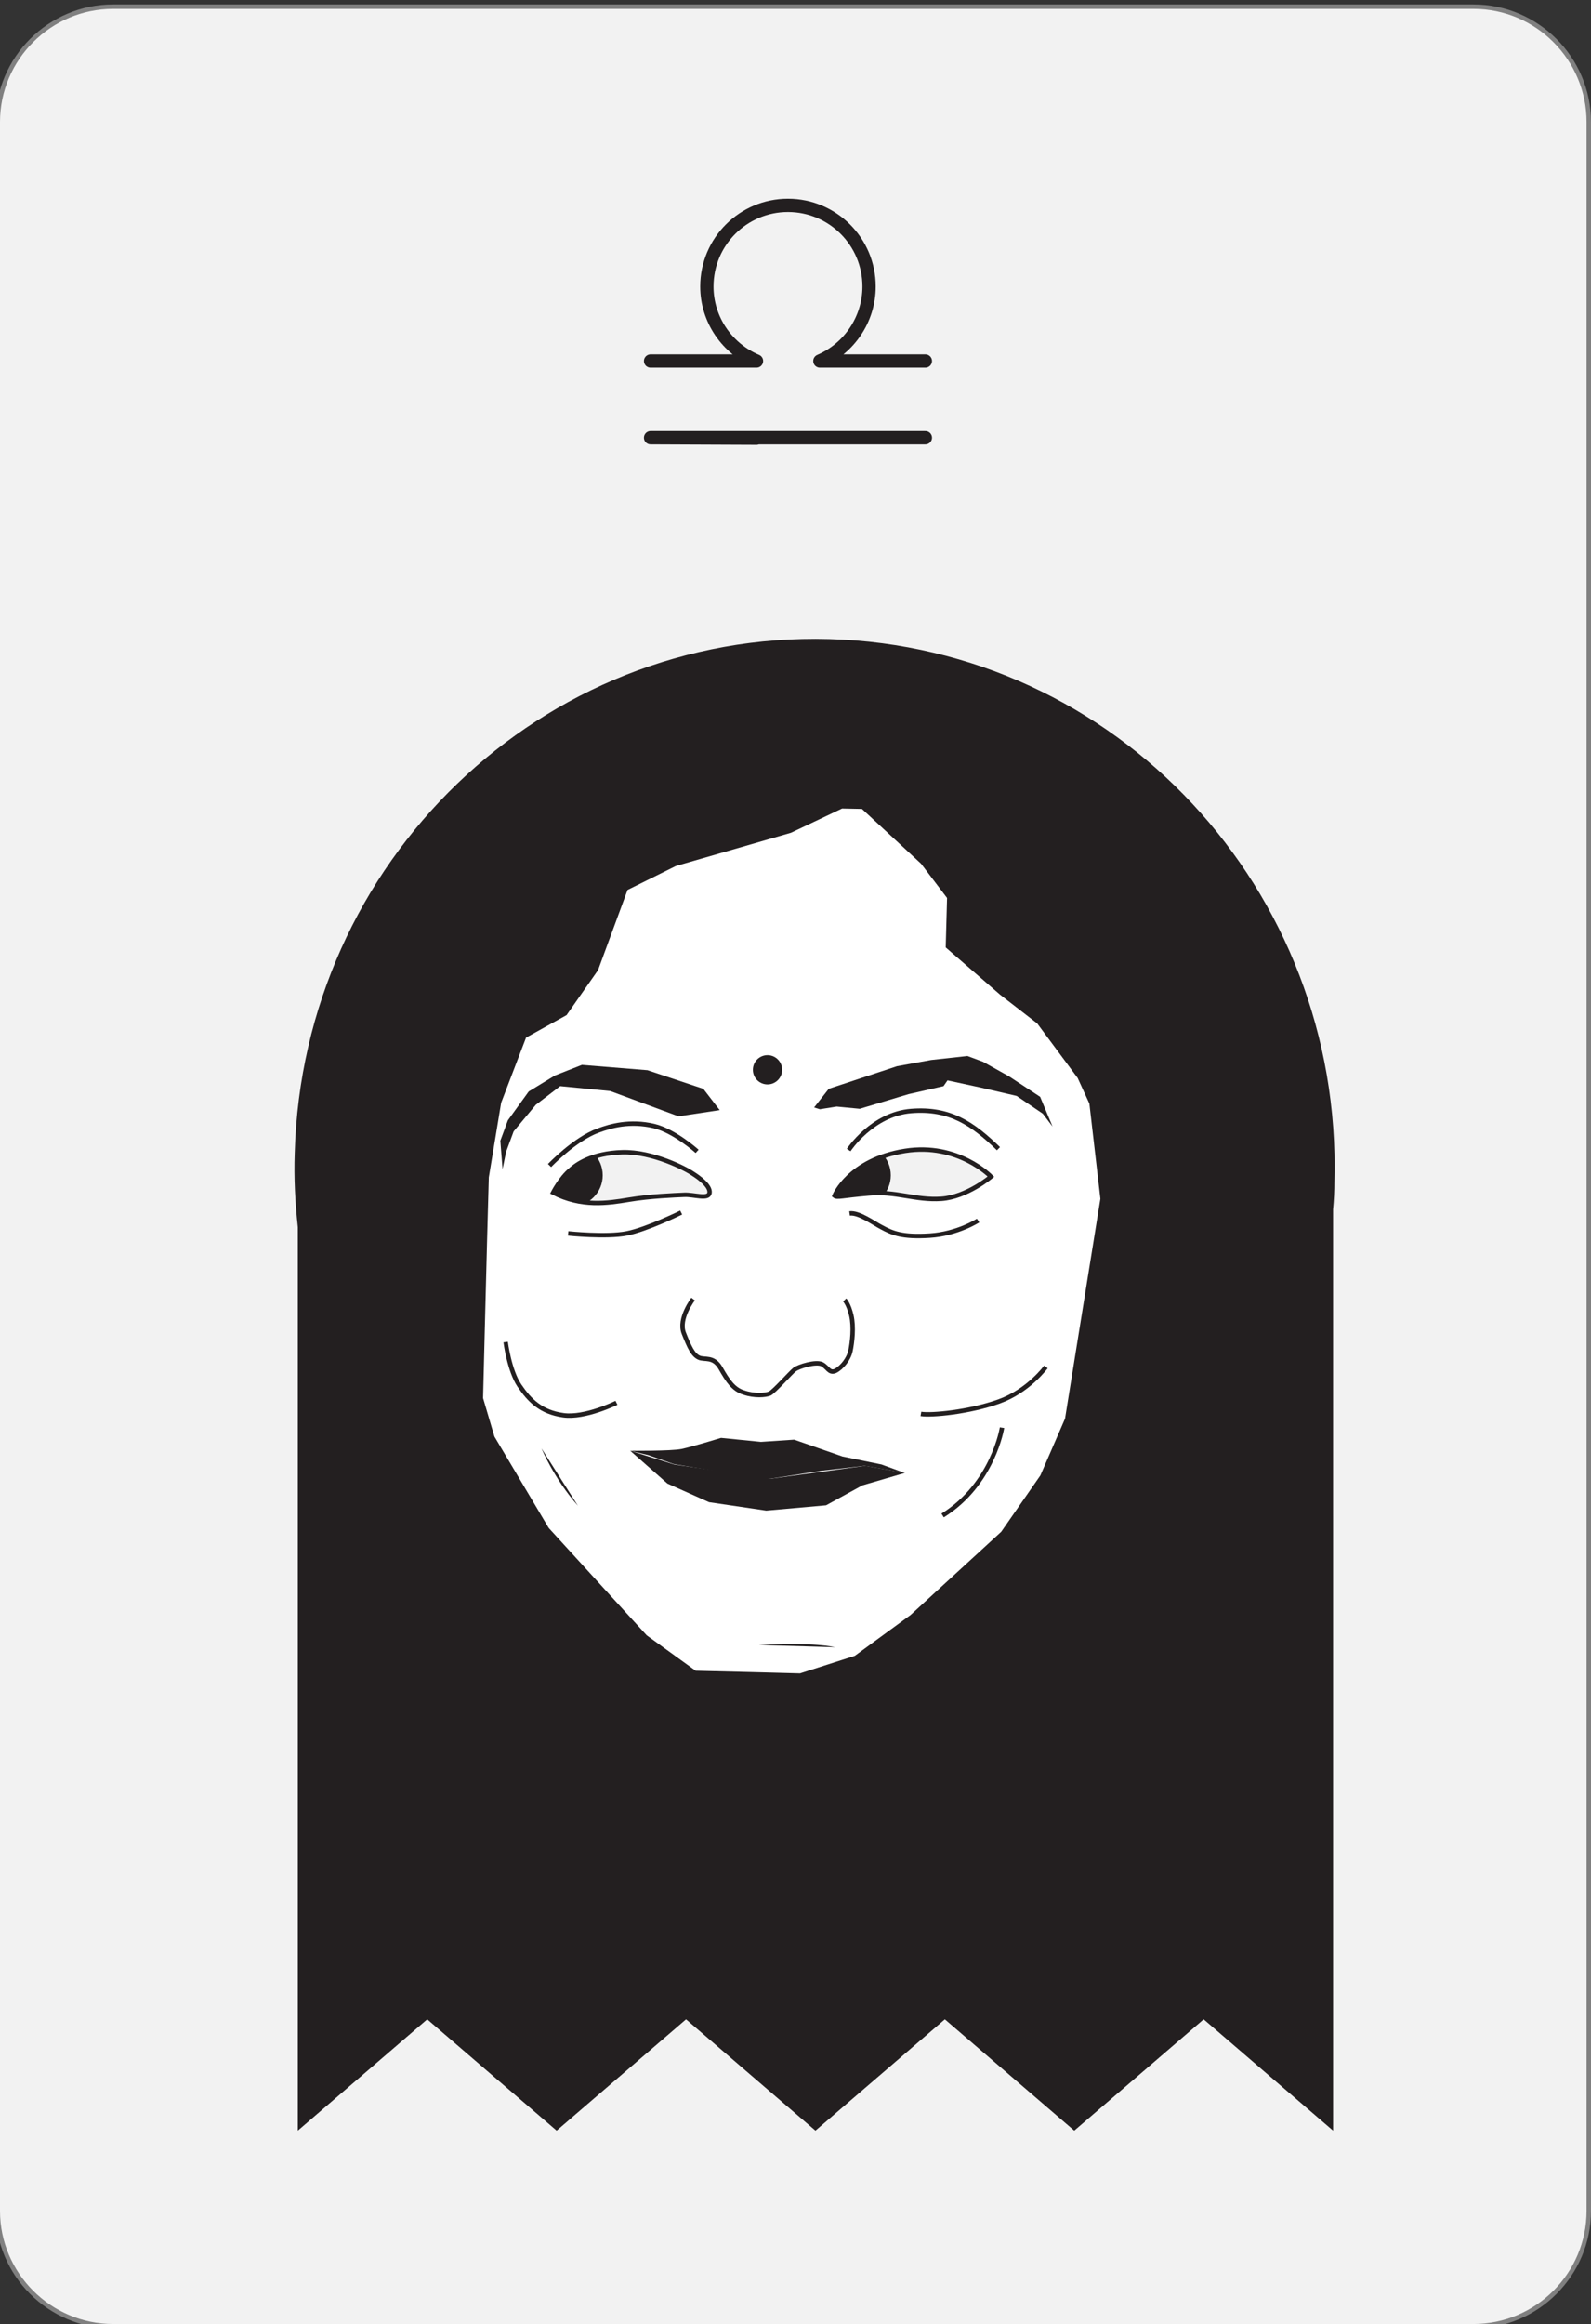 <?xml version="1.0" encoding="utf-8"?>
<!-- Generator: Adobe Illustrator 21.1.0, SVG Export Plug-In . SVG Version: 6.00 Build 0)  -->
<svg version="1.1" id="Layer_1" xmlns="http://www.w3.org/2000/svg" xmlns:xlink="http://www.w3.org/1999/xlink" x="0px" y="0px"
	 viewBox="0 0 359 524" style="enable-background:new 0 0 359 524;" xml:space="preserve">
<rect x="0" y="0" width="359" height="524" fill="#333333" stroke="none"/>
<style type="text/css">
	.st0{fill:#F2F2F2;}
	.st1{fill:none;stroke:#808080;stroke-miterlimit:10;}
	.st2{fill:none;stroke:#231F20;stroke-width:3;stroke-linecap:round;stroke-linejoin:round;stroke-miterlimit:10;}
	.st3{fill:#231F20;}
	.st4{fill:#FFFFFF;stroke:#231F20;stroke-miterlimit:10;}
	.st5{fill:none;stroke:#231F20;stroke-miterlimit:10;}
</style>
<g>
	<path class="st0" d="M358.5,498.5c0,14.3-11.7,26-26,26h-307c-14.3,0-26-11.7-26-26v-471c0-14.3,11.7-26,26-26h307
		c14.3,0,26,11.7,26,26V498.5z"/>
	<path class="st1" d="M358.5,498.5c0,14.3-11.7,26-26,26h-307c-14.3,0-26-11.7-26-26v-471c0-14.3,11.7-26,26-26h307
		c14.3,0,26,11.7,26,26V498.5z"/>
</g>
<g>
	<path class="st2" d="M146.8,81.4l23.9,0c-6.6-2.8-11.2-9.3-11.2-16.8c0-10.1,8.2-18.3,18.3-18.3c10.1,0,18.3,8.2,18.3,18.3
		c0,7.5-4.6,14-11.1,16.8h23.8"/>
	<polyline class="st2" points="170.7,98.8 146.8,98.7 208.8,98.7 	"/>
</g>
<g>
	<circle class="st3" cx="129" cy="265" r="7"/>
	<circle class="st3" cx="194" cy="265" r="7"/>
	<path class="st3" d="M187.1,144.1C122.3,142.3,68.3,194.2,66.5,260c-0.2,5.6,0.1,11.2,0.7,16.7l0,203.7l29.2-25.1l29.2,25.1
		l29.2-25.1l29.2,25.1l29.2-25.1l29.2,25.1l29.2-25.1l29.2,25.1V272.7c0.2-2.1,0.3-4.2,0.3-6.3C302.9,200.6,251.9,145.9,187.1,144.1
		z M236,288H119v-42h117V288z"/>
	<path class="st4" d="M246.3,248.7l-2.7-5.9l-9.2-12.4l-8.4-6.5l-12.1-10.5l0.3-11.1l-6-7.9l-13.5-12.5l-4.8-0.1l-11.6,5.5l-26,7.5
		l-11.1,5.5l-6.7,18.2l-7,10l-9.2,5.1l-5.7,14.9l-2.8,16.9l-0.4,14.5l-0.5,19.4l-0.4,16l2.6,8.8l12.3,20.7l22.2,24.3l11.2,8.1
		l12.4,0.3l11.4,0.3l12.5-4l12.7-9.3l20.5-18.8l8.9-12.8l5.6-12.9l8-49.7L246.3,248.7z M160.1,269c-0.3,1.5-3.5,0.3-5.7,0.4
		c-2.2,0.1-7.7,0.3-12.5,1.1s-10.7,1.7-17.1-1.6c0,0,1.7-3.3,3.9-5.1c1.3-1.2,4.8-3.8,11.7-4c6.9-0.2,14.5,3.8,15.9,4.8
		C157.6,265.4,160.4,267.4,160.1,269z M212.4,270.3c-5.8,0.4-10.4-1.8-16.4-1.2c-6,0.5-7.1,1-7.7,0.5c0,0,3.3-8.1,15.9-10.1
		c12-1.9,19.4,5.8,19.4,5.8S218.2,269.9,212.4,270.3z"/>
	<path class="st5" d="M191.5,259.3c0,0,5.3-8.1,14.1-8.8c8.8-0.7,13.9,2.9,19.7,8.5"/>
	<path class="st5" d="M191.7,273.6c2.1-0.3,5.6,2.3,7.2,3.1c2.4,1.3,4.6,2.3,10.9,1.9c6.3-0.4,10.9-3.4,10.9-3.4"/>
	<path class="st5" d="M124,262.8c0,0,5.7-6,11-7.9c2.7-1,7.1-2.3,12.6-1c4.6,1.1,9.7,5.7,9.7,5.7"/>
	<path class="st5" d="M128.2,278.1c0,0,8.6,0.9,13.2,0c4.6-0.9,12.3-4.7,12.3-4.7"/>
	<polygon class="st3" points="183.7,249.7 187,245.5 202.4,240.4 210.1,239 218.3,238.1 221.8,239.4 227.7,242.7 234.7,247.3 
		237.5,254 235.3,251.1 229.4,247.1 221.2,245.2 213.8,243.6 212.9,244.9 205,246.7 194,250 188.8,249.5 185,250.1 	"/>
	<polygon class="st3" points="112.9,257.2 114.6,252.6 119.3,246.1 125.2,242.5 131.3,240.1 146.1,241.3 158.7,245.5 162.4,250.3 
		153.1,251.7 137.7,246 126.4,244.9 120.9,249.1 115.9,255.1 114.2,259.7 113.4,263.6 	"/>
	<path class="st5" d="M114.1,302.6c0,0,0.8,6.4,3.1,9.8c2.3,3.4,4.9,6,9.9,6.7c4.9,0.7,12-2.8,12-2.8"/>
	<path class="st5" d="M236,308.2c0,0-3.9,5.4-10.6,7.8c-6.7,2.4-15.3,3.2-17.6,2.8"/>
	<path class="st3" d="M142.2,327.1c0,0,9.2,0.1,11.6-0.4c2.4-0.5,8.9-2.5,8.9-2.5l9,0.9l7.5-0.5l10.9,3.8l8.8,1.8l5.2,1.9l-9-1.6
		l-9.6,1.1l-11.6,1.8l-2.6-0.1l-10.4-1.7l-8.9-1.5l-5.7-2L142.2,327.1z"/>
	<polygon class="st3" points="142.2,327.1 150.6,334.5 160,338.7 172.9,340.6 186.4,339.4 194.6,334.9 204.2,332.1 195.2,330.5 
		174,333.4 152.1,330.2 	"/>
	<path class="st5" d="M156.4,292.9c0,0-3.4,4.4-2.1,7.7c1.3,3.3,2.1,4.9,3.4,5.5c1.3,0.6,3.3-0.4,4.9,2.4s2.9,4.8,5.3,5.5
		c2.4,0.8,4.8,0.6,5.8,0.2c1-0.5,4.7-4.7,5.6-5.4c0.9-0.7,4.8-1.9,6.2-1.2c1.3,0.7,1.6,2.1,3,1.5c1.4-0.7,3-2.6,3.4-4.5
		s0.8-5.4,0.2-8s-1.5-3.5-1.5-3.5"/>
	
		<ellipse transform="matrix(2.746891e-02 -1 1 2.746891e-02 -72.77 407.683)" class="st3" cx="173.1" cy="241.2" rx="3.3" ry="3.3"/>
	<path class="st3" d="M122.2,326.6c0,0,2.8,6.8,8.2,12.9"/>
	<path class="st3" d="M171.2,370.9c12.6-0.7,17.2,0.5,17.2,0.5"/>
	<path class="st5" d="M226.1,321.9c0,0-2,12.7-13.4,19.8"/>
</g>
</svg>
